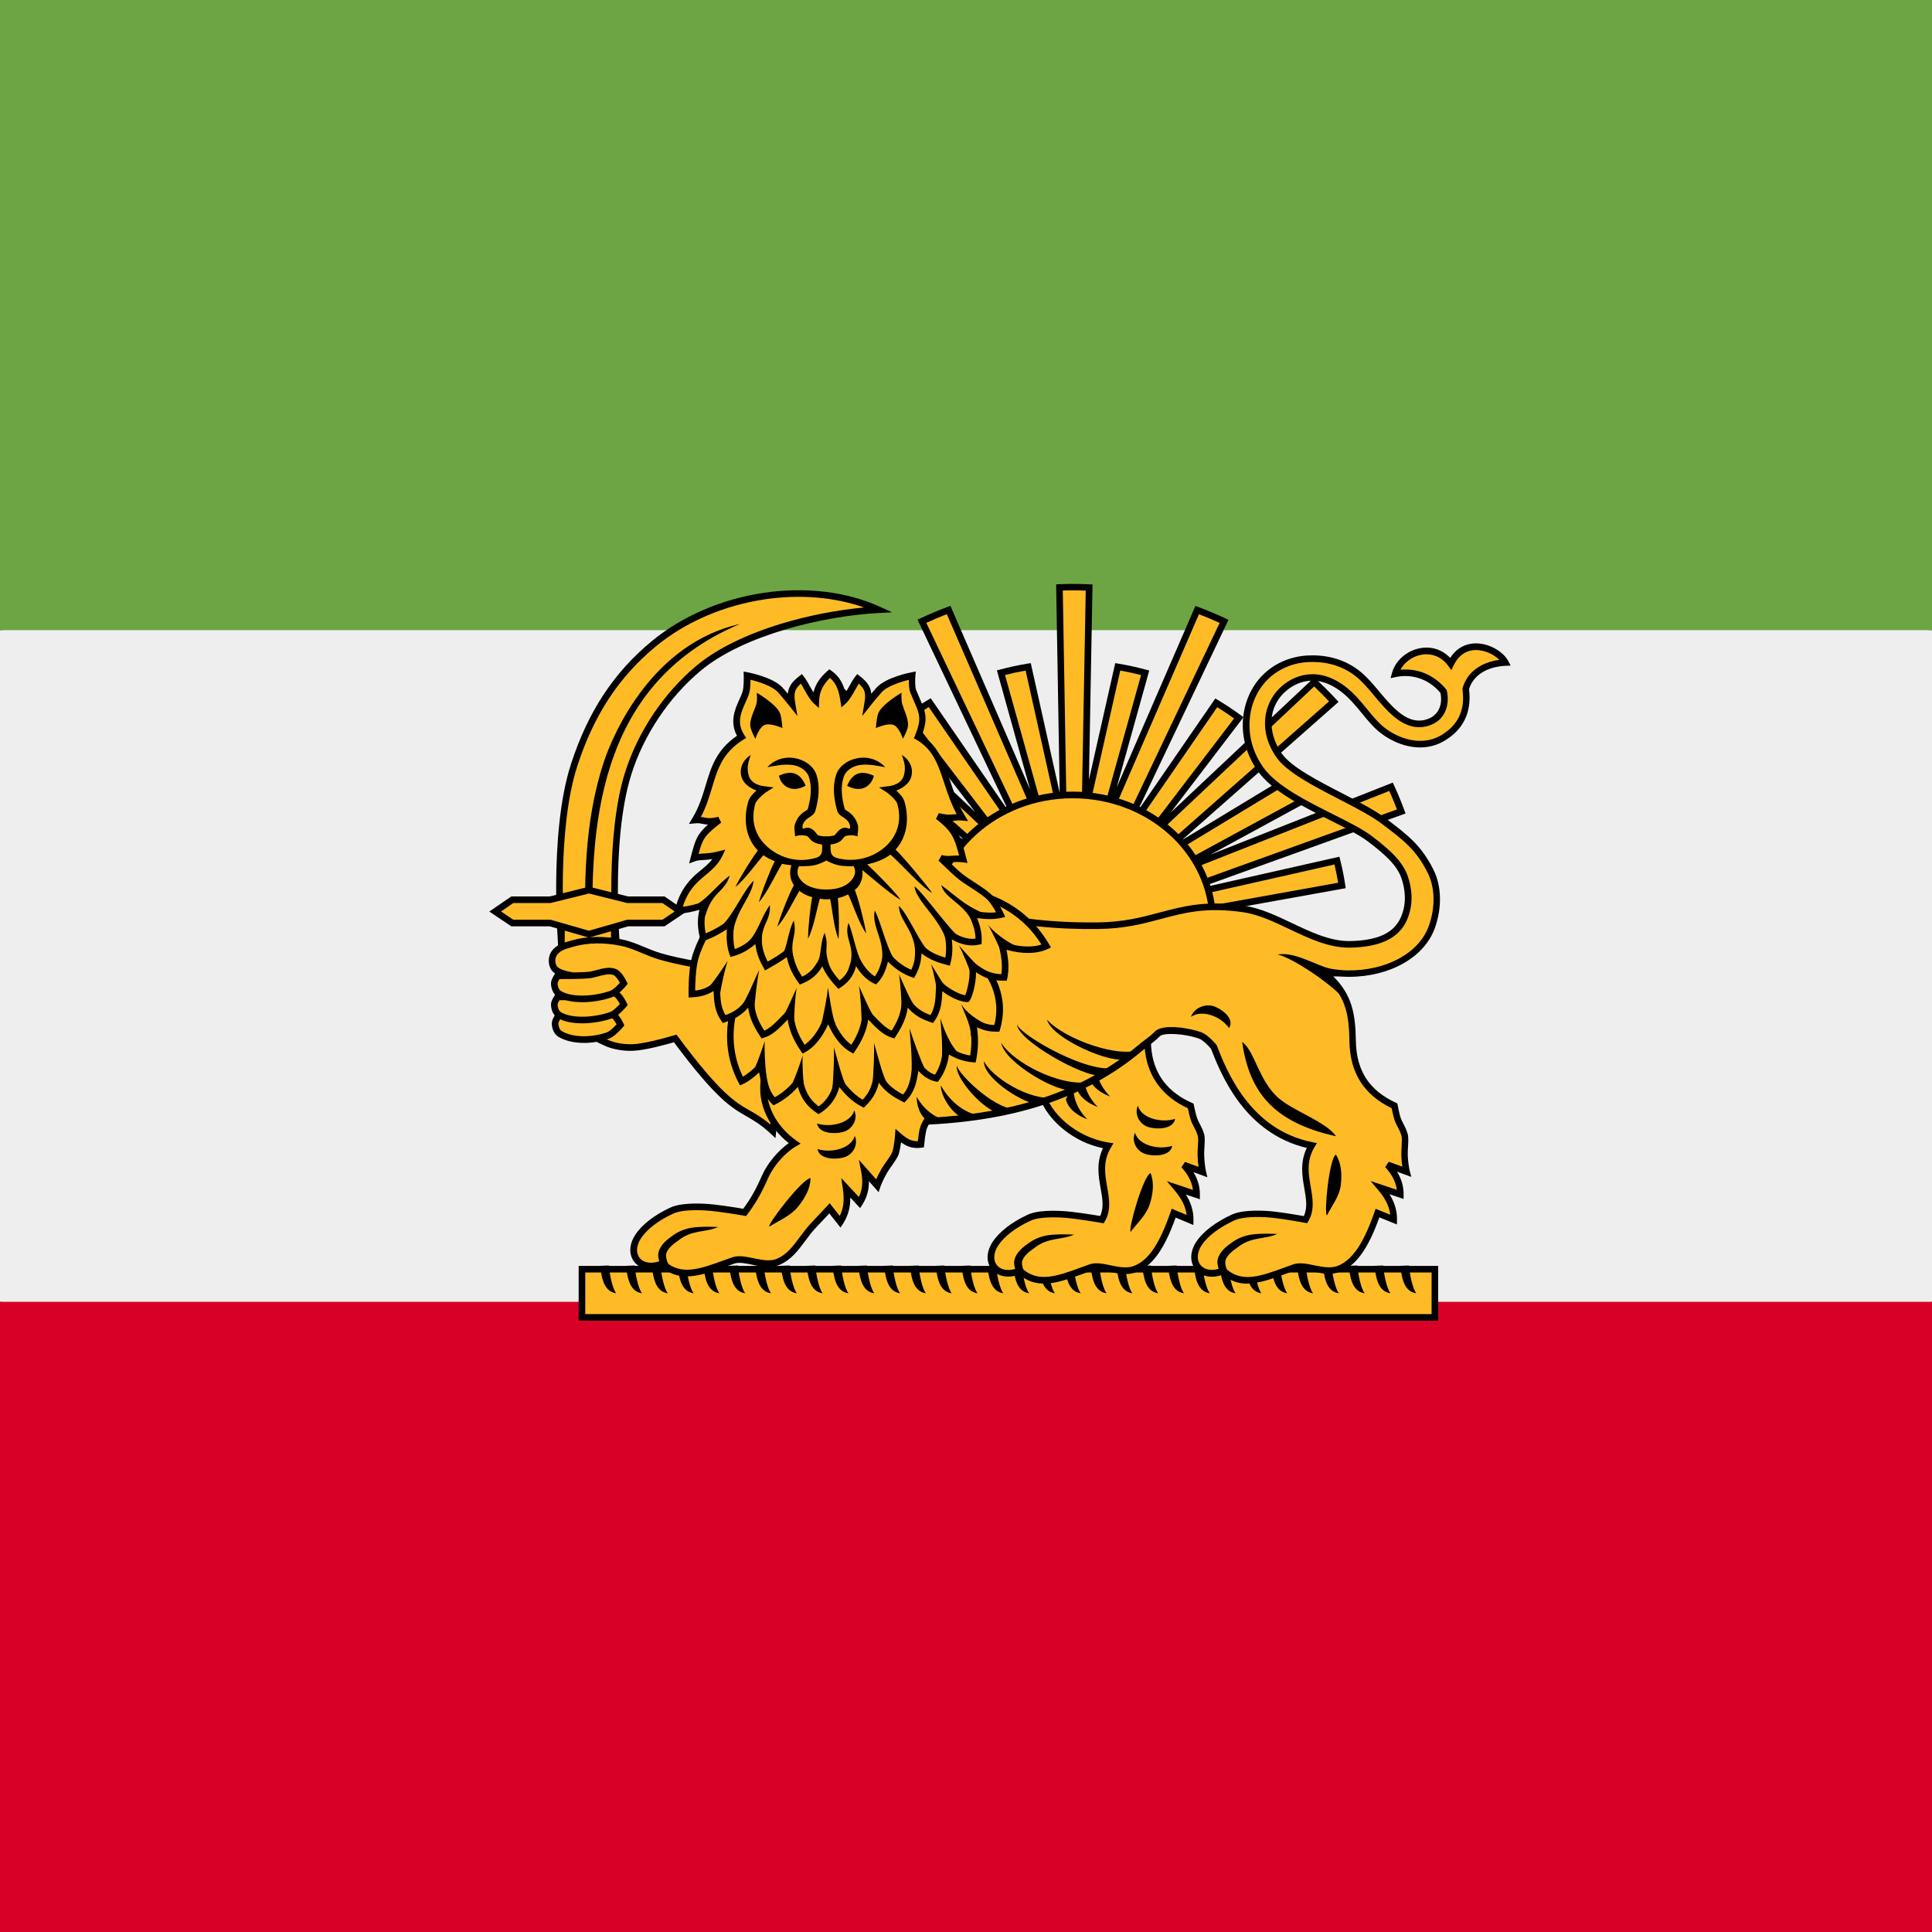<svg xmlns="http://www.w3.org/2000/svg" width="512" height="512" viewBox="0 0 512 512">
  <rect x="0" y="0" width="512" height="512" fill="#333333" stroke="none"/>
  <g>
    <path fill="#eee" d="m0 167 253.8-19.3L512 167v178l-254.9 32.3L0 345z" />
    <path fill="#6da544" d="M0 0h512v167H0z" />
    <path fill="#d80027" d="M0 345h512v167H0z" />
  </g>
  <g xmlns="http://www.w3.org/2000/svg" id="layer1">
    <g id="g60" style="&#10;    transform: translate(-260px, -50px);&#10;">
      <g id="g36">
        <g id="path8">
          <path fill="#ffbb26"
            d="M408.9,302s-2.83-30.54,3.26-49.28c4.2-12.93,10.69-23.53,21.18-32.17,16.39-13.5,41.7-17.06,59.46-8.96-15.55,.81-36.37,6.06-47.65,15.48-8.64,7.21-15.39,17.35-18.73,28.1-5.68,18.28-2.85,47.65-2.85,47.65l-14.66-.81h0Z" />
          <path
            d="M424.53,303.74l-16.43-.91-.07-.75c-.03-.31-2.77-30.94,3.3-49.63,4.51-13.88,11.33-24.24,21.45-32.58,8-6.59,18.53-11.13,29.64-12.77,11.03-1.63,21.95-.32,30.74,3.69l3.25,1.48-3.57,.19c-14.82,.78-35.88,5.89-47.13,15.27-8.46,7.06-15.19,17.15-18.46,27.69-5.56,17.9-2.84,47.01-2.82,47.3l.1,1.01h0Zm-14.82-2.57l12.9,.72c-.43-5.35-2.1-30.66,2.97-46.98,3.37-10.85,10.3-21.24,19.01-28.51,5.3-4.42,13.09-8.27,22.53-11.13,7.02-2.13,14.65-3.61,21.86-4.28-7.81-2.76-17-3.53-26.29-2.16-10.8,1.6-21.02,6-28.79,12.39-9.86,8.12-16.5,18.21-20.9,31.77-5.43,16.73-3.66,43.38-3.28,48.18h0Z" />
        </g>
        <g id="path10">
          <path
            d="M419.98,252.06c-5.25,15.85-5.25,33.33-4.73,48.35l1.95-.08c-.52-14.95-.4-32.19,4.65-47.66s14.95-29.17,34.25-37.32c-23.04,5.18-33.42,28.54-36.13,36.71h.01Z" />
        </g>
        <g id="g32">
          <g id="path12">
            <path fill="#ffbb26" d="M408.78,290.51h14.01v31.42h-14.01v-31.42Z" />
            <path d="M423.67,322.8h-15.76v-33.17h15.76v33.17Zm-14.01-1.75h12.26v-29.67h-12.26v29.67Z" />
          </g>
          <g id="g22">
            <g id="path14">
              <path fill="#ffbb26"
                d="M464.84,349.8c-8.42-7.82-9.05-1.9-25.9-24.6,0,0-7.36,2.25-11.19,2.4-2,.08-4.05-.18-5.93-.8-3.46-1.13-9.44-5.2-9.44-5.2l-1.54-13.2s-3.04-.49-3.95-1.8c-.78-1.13-.79-2.88,0-4,1.13-1.61,2.88-1.99,5.05-2.6,4.06-1.14,8.59-1.06,12.73-.2,3.67,.76,6.52,2.53,10.1,3.6,11,3.29,34.24,5.4,34.24,5.4l-4.17,40.99h0Z" />
              <path
                d="M465.53,351.63l-1.29-1.19c-2.66-2.47-4.47-3.5-6.39-4.6-3.95-2.25-8.04-4.58-19.25-19.63-1.85,.54-7.52,2.13-10.83,2.26-2.14,.08-4.3-.21-6.23-.84-3.54-1.16-9.41-5.14-9.66-5.31l-.33-.22-1.51-12.96c-1.06-.24-3.05-.84-3.87-2.03-.99-1.43-.99-3.58,0-5,1.23-1.75,3.01-2.24,5.07-2.81l.45-.13c3.88-1.09,8.55-1.16,13.14-.21,2.19,.45,4.11,1.26,5.97,2.03,1.34,.56,2.73,1.14,4.2,1.58,10.8,3.23,33.84,5.34,34.07,5.37l.88,.08-4.44,43.62h.02Zm-26.26-27.46l.37,.5c11.27,15.19,15.24,17.45,19.08,19.64,1.61,.92,3.27,1.87,5.42,3.69l3.91-38.42c-4.4-.42-23.65-2.39-33.53-5.35-1.57-.47-2.99-1.07-4.38-1.65-1.86-.78-3.62-1.52-5.65-1.94-4.32-.89-8.7-.83-12.32,.19l-.46,.13c-1.88,.52-3.24,.9-4.11,2.13-.58,.82-.57,2.17,0,3,.48,.69,2.26,1.25,3.37,1.43l.65,.11,.08,.66,1.49,12.8c1.29,.85,6.04,3.94,8.89,4.87,1.74,.57,3.68,.83,5.62,.76,3.67-.14,10.9-2.34,10.97-2.36l.59-.18h.01Z" />
            </g>
            <g id="path16">
              <path fill="#ffbb26"
                d="M407.99,319.2s5.64,.06,8.34-.2c1.96-.19,3.61-1.22,5.71-.4,1.25,.49,2.41,3,2.41,3,0,0-1.9,2.3-3.29,2.8-3.88,1.39-9.25,1.69-12.73-.4-.93-.56-1.3-1.78-1.32-2.8,0-.72,.88-2,.88-2h0Z" />
              <path
                d="M414.73,326.38c-2.42,0-4.83-.47-6.76-1.63-1.26-.76-1.72-2.32-1.74-3.54-.01-.93,.79-2.15,1.03-2.51l.26-.38h.46c.06,0,5.63,.06,8.25-.19,.56-.05,1.11-.19,1.68-.33,1.28-.32,2.74-.67,4.43-.01,1.5,.59,2.67,2.97,2.89,3.45l.23,.5-.35,.42c-.21,.25-2.09,2.5-3.67,3.07-1.96,.7-4.34,1.16-6.72,1.16h.01Zm-6.27-6.31c-.27,.46-.48,.94-.48,1.11,0,.71,.25,1.67,.89,2.06,3.31,1.99,8.54,1.57,11.99,.33,.72-.26,1.81-1.3,2.54-2.11-.46-.84-1.17-1.85-1.69-2.06-1.17-.46-2.19-.21-3.37,.08-.61,.15-1.24,.31-1.93,.37-2.28,.22-6.51,.22-7.95,.21h0Z" />
            </g>
            <g id="path18">
              <path fill="#ffbb26"
                d="M407.77,314.2s5.64,.06,8.34-.2c1.96-.19,4.7-1.62,6.8-.8,1.25,.49,2.41,3,2.41,3,0,0-1.9,2.3-3.29,2.8-3.88,1.39-10.35,2.09-13.83,0-.93-.56-1.3-1.78-1.32-2.8,0-.72,.88-2,.88-2h.01Z" />
              <path
                d="M414.29,321.19c-2.48,0-4.84-.42-6.53-1.44-1.26-.76-1.72-2.32-1.74-3.54-.01-.93,.79-2.15,1.03-2.51l.26-.38h.46c.06,0,5.63,.06,8.25-.19,.58-.06,1.27-.24,2.01-.44,1.65-.45,3.52-.95,5.19-.3,1.5,.59,2.67,2.97,2.89,3.45l.23,.5-.35,.42c-.21,.25-2.09,2.5-3.67,3.07-2.32,.83-5.26,1.37-8.04,1.37h0Zm-6.04-6.12c-.27,.46-.48,.94-.48,1.11,0,.71,.25,1.67,.89,2.06,3.02,1.81,9.02,1.39,13.08-.07,.71-.26,1.81-1.3,2.54-2.11-.46-.84-1.17-1.85-1.69-2.06-1.14-.44-2.64-.04-4.1,.36-.81,.22-1.58,.43-2.3,.5-2.28,.22-6.51,.22-7.95,.21h.01Z" />
            </g>
            <g id="path20">
              <path fill="#ffbb26"
                d="M407.77,308.6s5.64,.06,8.34-.2c1.96-.19,4.7-1.62,6.8-.8,1.25,.49,2.41,3,2.41,3,0,0-1.9,2.3-3.29,2.8-3.88,1.39-10.35,2.09-13.83,0-.93-.56-1.3-1.78-1.32-2.8,0-.72,.88-2,.88-2h.01Z" />
              <path
                d="M414.29,315.59c-2.48,0-4.84-.42-6.53-1.44-1.26-.76-1.72-2.32-1.74-3.54-.01-.93,.79-2.15,1.03-2.51l.26-.38h.46c.06,0,5.63,.06,8.25-.19,.58-.06,1.27-.24,2.01-.44,1.65-.45,3.52-.95,5.19-.3,1.5,.59,2.67,2.97,2.89,3.45l.23,.5-.35,.42c-.21,.25-2.09,2.5-3.67,3.07-2.32,.83-5.26,1.37-8.04,1.37h0Zm-6.04-6.12c-.27,.46-.48,.94-.48,1.11,0,.71,.25,1.67,.89,2.06,3.02,1.81,9.02,1.39,13.08-.07,.72-.26,1.81-1.3,2.54-2.11-.46-.84-1.17-1.85-1.69-2.06-1.14-.44-2.64-.04-4.1,.36-.81,.22-1.58,.43-2.3,.5-2.28,.22-6.51,.21-7.95,.21h.01Z" />
            </g>
          </g>
          <g id="path24">
            <path fill="#ffbb26"
              d="M426.32,294.61h9.48l4.55-3.05-4.53-3.12h-9.48l-10.28-2.55-10.28,2.55h-10.02l-4.53,3.12,4.55,3.05h10.02l10.26,2.94,10.26-2.94Z" />
            <path
              d="M416.06,298.47l-10.38-2.98h-10.17l-5.84-3.92,5.82-4h10.19l10.39-2.58,10.39,2.58h9.65l5.82,4-5.84,3.92h-9.63l-10.38,2.98h-.02Zm-20.02-4.73h9.88l10.14,2.91,10.14-2.91h9.34l3.26-2.19-3.25-2.23h-9.32l-10.17-2.53-10.18,2.53h-9.86l-3.25,2.23,3.26,2.19h0Z" />
          </g>
          <g id="path26">
            <path fill="#ffbb26"
              d="M544.26,205.6c-1.17,0-2.34,.03-3.5,.08l1.07,63.03-9.37-41.99c-2.44,.4-4.85,.92-7.22,1.55l11.99,43.02-25.86-59.63c-2.4,.9-4.76,1.9-7.08,2.99l28.53,59.99-26.45-38.41c-2.07,1.23-4.07,2.56-6,3.98l25.3,33.03-45.25-42.56c-1.81,1.67-3.55,3.43-5.22,5.24l48.27,42.59-38.29-23.2c-1.36,1.84-2.62,3.75-3.79,5.73l45.48,24.73,1.75-2.75,.81,.75,3.76-3.44,1.84-1.17v.09l4.04-1.5v.08l3.49-.83h3.49l3.58,.83v-.08l4.04,1.5v-.09l1.84,1.17,3.76,3.44,.81-.75,1.29,2.09-.92,.34,1.93,4.35,1.11,4.25,52.11-9.37c-.33-2.24-.77-4.44-1.32-6.59l-51.07,11.53,68.11-24.55c-.81-2.23-1.71-4.41-2.7-6.54l-60.92,24.06,39.54-21.49c-1.17-1.98-2.42-3.9-3.78-5.74l-38.23,23.15,48.23-42.54c-1.66-1.8-3.4-3.54-5.2-5.2l-45.22,42.56,25.24-33.06c-1.92-1.41-3.91-2.75-5.97-3.98l-23.86,34.64-.64-.34,26.58-55.89c-2.33-1.1-4.71-2.09-7.12-2.99l-24.41,56.29-.37-.2,10.99-39.46c-2.39-.64-4.81-1.18-7.26-1.58l-8.67,38.46,1.09-59.48c-1.45-.07-2.9-.11-4.36-.11h0l-.02-.03Z" />
            <path
              d="M562.87,295.02l-1.09-4.2-12.1,2.73,11.6-4.18-1.26-2.83-5.31,2.1,5.03-2.73-.44-.98h0l-1.2-1.09-.76,.46,.64-.57-2.98-2.72-1.35-.85-3.71-1.38-3.97-.92h-3.28l-2.52,.6,1.35,4.85-2.03-4.69-.7,.17-2.54,.95,2.11,4.43-2.86-4.15-.39,.15-1.35,.85-2.98,2.72,.65,.57-.76-.46-1.2,1.1-.64-.59-1.63,2.55-46.99-25.56,.46-.78c1.17-1.98,2.46-3.93,3.84-5.8l.47-.64,30.6,18.54-41.6-36.71,.61-.66c1.8-1.95,3.52-3.68,5.27-5.29l.6-.55,38,35.75-19.3-25.19,.72-.53c1.96-1.44,4.01-2.79,6.07-4.02l.7-.42,20.7,30.06-24.19-50.88,.79-.37c2.33-1.1,4.74-2.12,7.14-3.02l.78-.29,21.13,48.73-8.81-31.62,.85-.23c2.39-.64,4.84-1.17,7.3-1.57l.82-.13,7.67,34.39-.94-55.27,.86-.03c1.37-.05,2.49-.08,3.53-.08,1.42,0,2.9,.04,4.4,.11l.85,.04-.95,51.76,6.97-30.91,.81,.13c2.42,.4,4.9,.94,7.35,1.6l.85,.23-8.64,31.01,20.88-48.13,.78,.29c2.61,.98,4.96,1.97,7.19,3.02l.79,.37-24.2,50.9,20.71-30.06,.7,.42c1.98,1.18,4.02,2.53,6.04,4.02l.72,.53-19.3,25.28,38.04-35.8,.6,.55c1.8,1.66,3.57,3.43,5.25,5.25l.61,.66-41.56,36.67,30.55-18.5,.47,.64c1.32,1.79,2.6,3.74,3.83,5.82l.46,.78-27.74,15.08,48.36-19.1,.35,.75c1,2.15,1.91,4.37,2.73,6.61l.3,.82-55.67,20.07,38.14-8.61,.21,.82c.55,2.15,1,4.39,1.34,6.68l.12,.84-53.74,9.66v-.02Zm.61-4.59l.67,2.58,50.47-9.07c-.27-1.64-.59-3.26-.97-4.84l-50.17,11.33h0Zm-1.83-4.52l1.27,2.86h.01l67.28-24.26c-.62-1.65-1.3-3.29-2.03-4.9l-65.51,25.87,.02,.04-1.05,.38h.01Zm-1.73-1.55l-.6,.55,.77-.28-.17-.27h0Zm.76-2.09l1.45,2.34,43.91-23.87c-.9-1.49-1.84-2.91-2.79-4.24l-42.56,25.78h-.01Zm-78.05-21.6l43.96,23.91,1.47-2.31-42.63-25.82c-.99,1.38-1.93,2.79-2.81,4.23h.01Zm45.83,20.96l.99,.92,2.48-2.27-51.5-48.44c-1.31,1.23-2.62,2.55-3.96,3.98l51.96,45.85,.02-.04h.01Zm28.38-1.31l2.44,2.23,1-.93,.02,.04,51.91-45.79c-1.28-1.36-2.6-2.68-3.95-3.95l-51.42,48.4h0Zm-4.04-2.78l3.25,2.06,.63,.57,30.37-39.77c-1.5-1.08-3.01-2.08-4.48-2.98l-23.83,34.6-2.08-1.09,26.56-55.85c-1.73-.79-3.53-1.55-5.49-2.3l-24.46,56.39-1.82-.99,10.94-39.28c-1.84-.47-3.69-.88-5.51-1.2l-10.38,46.01,1.23-67.19c-1.18-.05-2.35-.07-3.47-.07h0c-.8,0-1.64,0-2.61,.05l1.19,69.58h3.32l2.6,.6v-.24l4.04,1.5v-.4Zm-51.18-37.18l30.47,39.77,.58-.53,1.76-1.12-28.31-41.11c-1.53,.93-3.04,1.93-4.51,2.98h.01Zm34.3,37.19v.42l2.82-1.05-27.82-64.16c-1.83,.71-3.65,1.48-5.44,2.3l29.89,62.84,.56-.35h-.01Zm4.04-1.08v.23l2.51-.6h.12l-10.79-48.39c-1.84,.32-3.67,.71-5.46,1.17l13.3,47.71,.33-.12h-.01Z" />
          </g>
          <g id="path28">
            <path fill="#ffbb26"
              d="M544.26,260.67c-20.33,0-37.05,15.02-37.05,33.75s16.71,33.84,37.05,33.84,37.15-15.1,37.15-33.84-16.82-33.75-37.15-33.75Z" />
            <path
              d="M544.26,329.14c-20.91,0-37.93-15.57-37.93-34.72s17.01-34.63,37.93-34.63,38.02,15.53,38.02,34.63-17.06,34.72-38.02,34.72Zm0-67.59c-19.95,0-36.18,14.75-36.18,32.88s16.23,32.97,36.18,32.97,36.27-14.79,36.27-32.97-16.27-32.88-36.27-32.88Z" />
          </g>
          <g id="path30">
            <path fill="#ffbb26" d="M414.22,399.13h226.04v-12.77h-226.04v12.77h0Z" />
            <path d="M641.14,400h-227.79v-14.52h227.79v14.52Zm-226.04-1.75h224.29v-11.03h-224.29v11.03Z" />
          </g>
        </g>
        <g id="path34">
          <path
            d="M421.37,385.37c.16,2.41,.99,6.26,1.94,7.37-3.68-.53-3.86-4.96-4.32-7.28l2.37-.09h.01Zm6.84,0c.16,2.41,.99,6.26,1.94,7.37-3.68-.53-3.86-4.96-4.32-7.28l2.37-.09h.01Zm6.84,0c.16,2.41,.99,6.26,1.94,7.37-3.68-.53-3.86-4.96-4.32-7.28l2.37-.09h.01Zm6.84,0c.16,2.41,.99,6.26,1.94,7.37-3.68-.53-3.86-4.96-4.32-7.28l2.37-.09h.01Zm6.84,0c.16,2.41,.99,6.26,1.94,7.37-3.68-.53-3.86-4.96-4.32-7.28l2.37-.09h.01Zm6.84,0c.16,2.41,.99,6.26,1.94,7.37-3.68-.53-3.86-4.96-4.32-7.28l2.37-.09h.01Zm6.84,0c.16,2.41,.99,6.26,1.94,7.37-3.68-.53-3.86-4.96-4.32-7.28l2.37-.09h.01Zm6.84,0c.16,2.41,.99,6.26,1.94,7.37-3.68-.53-3.86-4.96-4.32-7.28l2.37-.09h.01Zm6.84,0c.16,2.41,.99,6.26,1.94,7.37-3.68-.53-3.86-4.96-4.32-7.28l2.37-.09h.01Zm6.84,0c.16,2.41,.99,6.26,1.94,7.37-3.68-.53-3.86-4.96-4.32-7.28l2.37-.09h.01Zm6.84,0c.16,2.41,.99,6.26,1.94,7.37-3.68-.53-3.86-4.96-4.32-7.28l2.37-.09h.01Zm6.84,0c.16,2.41,.99,6.26,1.94,7.37-3.68-.53-3.86-4.96-4.32-7.28l2.37-.09h.01Zm6.84,0c.16,2.41,.99,6.26,1.94,7.37-3.68-.53-3.86-4.96-4.32-7.28l2.37-.09h.01Zm6.84,0c.16,2.41,.99,6.26,1.94,7.37-3.68-.53-3.86-4.96-4.32-7.28l2.37-.09h.01Zm6.84,0c.16,2.41,.99,6.26,1.94,7.37-3.68-.53-3.86-4.96-4.32-7.28l2.37-.09h.01Zm6.84,0c.16,2.41,.99,6.26,1.94,7.37-3.68-.53-3.86-4.96-4.32-7.28l2.37-.09h.01Zm6.84,0c.16,2.41,.99,6.26,1.94,7.37-3.68-.53-3.86-4.96-4.32-7.28l2.37-.09h.01Zm6.84,0c.16,2.41,.99,6.26,1.94,7.37-3.68-.53-3.86-4.96-4.32-7.28l2.37-.09h.01Zm6.84,0c.16,2.41,.99,6.26,1.94,7.37-3.68-.53-3.86-4.96-4.32-7.28l2.37-.09h.01Zm6.84,0c.16,2.41,.99,6.26,1.94,7.37-3.68-.53-3.86-4.96-4.32-7.28l2.37-.09h.01Zm6.84,0c.16,2.41,.99,6.26,1.94,7.37-3.68-.53-3.86-4.96-4.32-7.28l2.37-.09h.01Zm6.84,0c.16,2.41,.99,6.26,1.94,7.37-3.68-.53-3.86-4.96-4.32-7.28l2.37-.09h.01Zm6.84,0c.16,2.41,.99,6.26,1.94,7.37-3.68-.53-3.86-4.96-4.32-7.28l2.37-.09h.01Zm6.84,0c.16,2.41,.99,6.26,1.94,7.37-3.68-.53-3.86-4.96-4.32-7.28l2.37-.09h.01Zm6.84,0c.16,2.41,.99,6.26,1.94,7.37-3.68-.53-3.86-4.96-4.32-7.28l2.37-.09h.01Zm6.84,0c.16,2.41,.99,6.26,1.94,7.37-3.68-.53-3.86-4.96-4.32-7.28l2.37-.09h.01Zm6.84,0c.16,2.41,.99,6.26,1.94,7.37-3.68-.53-3.86-4.96-4.32-7.28l2.37-.09h.01Zm6.84,0c.16,2.41,.99,6.26,1.94,7.37-3.68-.53-3.86-4.96-4.32-7.28l2.37-.09h.01Zm6.84,0c.16,2.41,.99,6.26,1.94,7.37-3.68-.53-3.86-4.96-4.32-7.28l2.37-.09h.01Zm6.84,0c.16,2.41,.99,6.26,1.94,7.37-3.68-.53-3.86-4.96-4.32-7.28l2.37-.09h.01Zm6.84,0c.16,2.41,.99,6.26,1.94,7.37-3.68-.53-3.86-4.96-4.32-7.28l2.37-.09h.01Zm6.84,0c.16,2.41,.99,6.26,1.94,7.37-3.68-.53-3.86-4.96-4.32-7.28l2.37-.09h.01Z" />
        </g>
      </g>
      <g id="g58">
        <g id="path38">
          <path fill="#ffbb26"
            d="M553.63,353.64c-4.42,7.37,1.71,13.95-1.62,19.59,0,0-7.08-1.27-10.76-1.43-2.55-.11-6.31-.11-8.49,.89-3.89,1.79-7.25,4.24-9.02,6.96-3.22,4.96,.71,9.55,6.52,7.12,5.2,4.78,11.32,1.72,18.82-.89,1.54-.54,3.79,.04,5.68,.43,1.97,.4,4.2,.72,6.06,0,4.42-1.71,7.42-6.74,10.22-14.82l4.36,1.83c.05-3.45-1.49-6.09-3.5-8.48l5.2,1.75c.03-3.44-1.65-5.95-3.36-7.84l5,1.85s-.42-1.79-.5-4.44c-.05-1.72,.36-4.23,.02-5.37-.58-1.97-1.35-2.75-1.85-4.19-.4-1.15-.89-3.52-.89-3.52-15.06-6.6-11.82-22.15-9.05-28.73l-28.68,19.78c-5.79,3.77,2.16,17.34,15.83,19.53h0v-.02Z" />
          <path
            d="M536.63,390.16c-2.3,0-4.47-.65-6.53-2.39-2.92,1.05-5.65,.56-7.23-1.33-1.59-1.9-1.53-4.68,.15-7.27,1.76-2.71,5.09-5.3,9.38-7.28,1.82-.84,4.73-1.16,8.9-.97,3.09,.14,8.42,1.02,10.25,1.33,1.04-2.2,.62-4.6,.13-7.34-.57-3.21-1.2-6.82,.62-10.63-5.19-1.09-8.93-3.61-11.2-5.6-3.1-2.72-5.25-6-5.89-9.01-.59-2.78,.16-5.01,2.12-6.28l31.12-21.46-1.16,2.75c-.7,1.67-2.93,7.61-2.1,13.91,.83,6.34,4.43,10.94,10.7,13.69l.41,.18,.09,.44s.48,2.33,.86,3.42c.19,.55,.43,1,.7,1.52,.37,.71,.8,1.5,1.15,2.71,.25,.85,.17,2.12,.09,3.46-.05,.74-.09,1.51-.07,2.13,.08,2.53,.47,4.25,.48,4.27l.37,1.58-3.7-1.37c.96,1.56,1.74,3.54,1.71,5.99v1.2l-3.71-1.24c1.14,1.8,2.05,4.02,2.01,6.77l-.02,1.3-4.7-1.97c-3.05,8.49-6.19,12.83-10.42,14.47-2.06,.8-4.46,.47-6.55,.04-.2-.04-.4-.08-.61-.13-1.62-.34-3.46-.73-4.6-.33-.83,.29-1.66,.59-2.45,.88-3.7,1.34-7.12,2.58-10.3,2.58v-.02Zm-6.18-4.41l.41,.38c4.23,3.89,9.19,2.09,15.47-.19,.8-.29,1.63-.59,2.47-.89,1.6-.56,3.69-.12,5.54,.27,.2,.04,.4,.09,.6,.13,1.83,.38,3.93,.67,5.56,.04,3.84-1.49,6.75-5.76,9.71-14.29l.31-.88,3.94,1.65c-.26-2.21-1.27-4.24-3.23-6.57l-2-2.38,6.92,2.33c-.35-2.72-1.87-4.71-3.06-6.02l.95-1.41,3.58,1.32c-.11-.78-.22-1.83-.25-3.06-.02-.7,.03-1.51,.08-2.29,.07-1.08,.14-2.3-.02-2.86-.3-1.03-.67-1.72-1.02-2.38-.28-.53-.58-1.08-.81-1.77-.31-.89-.66-2.44-.82-3.19-6.52-2.99-10.43-8.13-11.31-14.87-.63-4.77,.38-9.33,1.28-12.21l-26.43,18.23c-1.7,1.1-1.69,3.04-1.38,4.47,1.14,5.36,7.91,12.04,16.85,13.47l1.28,.2-.66,1.11c-2.2,3.66-1.58,7.15-.99,10.52,.53,3.03,1.08,6.16-.63,9.06l-.31,.52-.6-.11c-.07-.01-7.07-1.26-10.64-1.42-3.83-.17-6.55,.11-8.09,.82-4,1.84-7.07,4.2-8.65,6.64-1.24,1.92-1.35,3.91-.27,5.2,1.16,1.39,3.35,1.63,5.73,.63l.52-.22-.03,.02Z" />
        </g>
        <g id="path40">
          <path
            d="M554.21,340.59c-2.01-.74-5.02-2.39-5.68-5.31l2.18-4.55c-.95,5.14,2.5,8.9,3.5,9.86h0Zm-3.29,2.77c-2.01-.74-5.02-2.39-5.68-5.31l2.18-4.55c-.95,5.14,2.5,8.9,3.5,9.86h0Zm-2.77,3.26c-2.01-.74-5.02-2.39-5.68-5.31l2.18-4.55c-.95,5.14,2.5,8.9,3.5,9.86h0Zm-3.53,30.56s-4.33-.23-6.88,.17c-1.69,.26-3.35,.87-4.77,1.84-1.63,1.11-3.59,2.53-4.13,4.68-.24,.96,.05,1.93,.28,2.67,.23,.75,.46,1.34,.46,1.34l1.93-.75s-.27-.47-.46-1.09c-.19-.61-.27-1.41-.18-1.76,.33-1.34,1.78-2.56,3.3-3.59,3.62-2.86,7.14-2,10.46-3.51h-.01Zm15.03-.76c1.53-2.06,4.13-4.41,5.04-7.26,.91-2.86,1.23-5.86,.2-8.29-1.96,.85-5.97,14.99-5.25,15.55h.01Zm11.01-22.75c-.51,2.91-5.26,2.83-7.31,2.09-2.06-.73-3.59-3.24-2.56-5.59,.82,3.2,5.96,4.69,9.88,3.5h-.01Zm.76-7.15c-.51,2.91-5.26,2.83-7.31,2.09-2.06-.73-3.59-3.24-2.56-5.59,.82,3.2,5.96,4.69,9.88,3.5h-.01Z" />
        </g>
        <g id="path42">
          <path fill="#ffbb26"
            d="M642.56,233.3c.88,3.98-.88,6.72-3.17,7.82-3.45,1.65-6.66,.54-9.54-1.92-3.75-3.2-6.29-7.46-9.63-10.28-4.24-3.57-9.36-4.53-13.76-4.26-4.41,.27-8.36,2.08-11.19,4.93-5.68,5.7-7.14,15.92-1.19,24.32,5.6,7.91,22.43,13.53,28.81,18.31,5.73,4.29,8.26,7.13,9.36,10.29s1.52,7.17-.18,11.03c-2.05,4.65-6.94,6.64-14.23,6.79-9.69,.19-18.83-8-28.18-9.37-17.51-2.57-22.49,4.24-38.76,4.43-32.23,.38-45.38-9.36-45.38-9.36l-34.94,40.45c-10.67,3.98-11.23,18.67,0,26.58-3.21,1.84-6.39,5.66-7.8,8.86-1.77,4.03-3.22,6.53-5.41,9.45,0,0-7.06-1.26-10.74-1.42-2.55-.11-6.35-.09-8.53,.92-3.89,1.79-7.23,4.21-8.99,6.94-3.22,4.96,.7,9.54,6.51,7.1,5.2,4.78,11.31,1.78,18.81-.84,1.54-.54,3.81,.03,5.69,.42,1.97,.4,4.22,.76,6.06,0,4.32-1.79,6.27-6.39,9.36-9.61,1.45-1.52,4.31-4.6,4.31-4.6l2.84,3.59c1.92-2.98,2.01-5.96,1.56-8.94l3.58,3.84c1.89-2.97,1.75-5.94,1.28-8.36l3.39,3.84s.56-1.67,1.93-4.01c.89-1.52,2.61-3.54,2.94-4.68,.56-1.97,.73-4.51,.73-4.51,1.96,1.71,3.45,2.59,5.96,2.26,.36-3.57,.62-4.65,1.56-6.1,12.47-.6,24.08-2.59,34.59-6.6,7.94-3.03,15.3-7.17,21.84-12.71,1.71-1.44,3.08-2.21,4.68-3.84,1.57-1.61,8.09-.79,11.38,.42,1.59,.58,3.58,3.01,3.58,3.01,2.63,6.71,8.85,22.73,25.97,26.16-4.42,7.37,1.68,14.01-1.65,19.64,0,0-7.06-1.34-10.74-1.5-2.55-.11-6.26-.09-8.44,.92-3.89,1.79-7.32,4.21-9.08,6.94-3.22,4.96,.7,9.63,6.51,7.19,5.2,4.78,11.31,1.7,18.81-.92,1.54-.54,3.81,.03,5.69,.42,1.97,.4,4.2,.72,6.06,0,4.42-1.71,7.47-6.72,10.28-14.79l4.31,1.76c.05-3.45-1.48-6.05-3.49-8.44l5.23,1.76c.03-3.44-1.68-5.97-3.39-7.86l5.05,1.84s-.47-1.78-.55-4.43c-.05-1.72,.34-4.21,0-5.35-.58-1.97-1.34-2.74-1.84-4.18-.4-1.15-.83-3.51-.83-3.51-9.02-4.16-11.01-11.02-11.1-17.22-.12-8.18-1.48-12.81-7.16-17.76,1.99-.32,4.04-.06,5.78-.04,10.84,.12,19.72-4.94,22.37-12.38,1.77-4.96,1.79-10.53-.36-14.78-3.08-6.09-6.34-8.72-12.56-13.37-7.01-5.25-23.2-11.1-27.53-17.22-4.64-6.55-3.29-13.27,.55-17.14,3.77-3.79,9.94-5.57,16.61-.33,4,3.14,6.43,7.6,9.73,10.36,3.85,3.22,10.56,5.88,16.33,2.51,5.99-3.5,6.78-8.68,6.2-13.08,1-3.61,4.46-6.7,10.51-6.98-1.92-3.68-10.74-7.39-14.49,.3-4.5-6.12-13.1-3.15-14.71,2.68,4.5-.94,9.43,.49,12.82,4.67l-.02-.06Z" />
          <path
            d="M590.57,390.19c-2.29,0-4.45-.65-6.51-2.38-2.9,1.04-5.62,.55-7.2-1.34-1.6-1.92-1.55-4.73,.13-7.33,1.73-2.66,5.08-5.24,9.45-7.26,1.82-.84,4.8-1.18,8.85-1,3.09,.14,8.4,1.07,10.23,1.4,1.04-2.2,.62-4.61,.14-7.36-.56-3.24-1.19-6.87,.66-10.7-16.61-3.97-22.75-19.54-25.41-26.32-.59-.69-2.06-2.25-3.12-2.64-3.65-1.34-9.41-1.69-10.45-.63-1.04,1.06-1.97,1.76-2.95,2.5-.57,.43-1.16,.87-1.79,1.41-6.32,5.35-13.75,9.67-22.09,12.85-9.93,3.79-21.19,5.96-34.4,6.64-.65,1.13-.88,2.22-1.19,5.34l-.07,.69-.68,.09c-2.22,.3-3.75-.25-5.38-1.43-.12,.9-.31,2.05-.6,3.06-.24,.85-1,1.92-1.8,3.06-.44,.63-.9,1.27-1.22,1.82-1.3,2.22-1.85,3.83-1.85,3.85l-.48,1.43-2.57-2.91c.03,1.86-.34,4.02-1.72,6.18l-.61,.95-2.61-2.81c.04,2.12-.36,4.53-1.92,6.95l-.66,1.03-2.97-3.76c-.94,1.01-2.63,2.81-3.63,3.86-.97,1.01-1.81,2.15-2.71,3.36-1.87,2.53-3.81,5.15-6.95,6.45-2.08,.86-4.48,.48-6.57,.05-.18-.04-.37-.08-.56-.12-1.64-.35-3.51-.74-4.67-.33-.79,.28-1.57,.56-2.34,.83-6.43,2.32-12,4.34-16.94,.18-2.92,1.05-5.65,.56-7.22-1.32-1.58-1.89-1.53-4.68,.15-7.27,1.75-2.7,5.08-5.28,9.36-7.26,1.83-.84,4.84-1.18,8.94-1,3.14,.14,8.59,1.04,10.32,1.34,2.02-2.74,3.36-5.12,4.99-8.84,1.39-3.15,4.23-6.56,7.07-8.56-5.38-4.26-8.21-10.45-7.44-16.44,.65-5.05,3.73-8.98,8.45-10.82l35.33-40.9,.65,.48s3.33,2.42,10.47,4.73c6.6,2.14,17.92,4.65,34.38,4.46,6.9-.08,11.74-1.37,16.43-2.62,6.34-1.69,12.32-3.29,22.46-1.8,4.29,.63,8.55,2.66,12.66,4.61,5.01,2.38,10.19,4.85,15.37,4.75,7.35-.14,11.62-2.13,13.45-6.27,1.74-3.95,1.05-7.83,.16-10.39-1.04-3.01-3.58-5.78-9.06-9.87-2.22-1.66-5.86-3.49-9.72-5.43-7.29-3.66-15.56-7.81-19.28-13.08-2.94-4.15-4.29-8.9-3.92-13.74,.35-4.52,2.2-8.67,5.21-11.7,3.06-3.07,7.23-4.91,11.76-5.19,3.86-.23,9.49,.35,14.38,4.47,1.7,1.43,3.15,3.16,4.68,4.99,1.52,1.82,3.1,3.71,4.96,5.29,2.98,2.55,5.8,3.14,8.6,1.8,1.8-.86,3.45-3.05,2.74-6.64-2.98-3.57-7.38-5.14-11.82-4.21l-1.4,.29,.38-1.38c.9-3.26,3.89-5.89,7.43-6.55,3.04-.56,5.88,.37,7.98,2.57,1.58-2.45,3.92-3.81,6.71-3.85h.12c3.79,0,7.39,2.41,8.57,4.68l.63,1.21-1.37,.06c-4.97,.24-8.56,2.54-9.66,6.18,.75,6.11-1.48,10.75-6.65,13.77-2.79,1.63-6.08,2.09-9.52,1.32-2.77-.62-5.54-2.01-7.81-3.91-1.58-1.32-2.93-2.97-4.36-4.72-1.61-1.96-3.27-3.99-5.35-5.63-7.91-6.21-13.82-1.37-15.45,.26-4.76,4.78-3.66,11.49-.46,16.01,2.51,3.54,9.36,7.08,15.98,10.5,4.39,2.27,8.55,4.42,11.36,6.52,6.23,4.67,9.63,7.39,12.81,13.68,2.17,4.3,2.33,10.08,.41,15.47-2.77,7.79-11.91,12.97-22.82,12.97h-.39c-.5,0-1.02-.03-1.56-.06-.71-.03-1.44-.07-2.16-.06,4.87,4.87,5.87,9.72,5.98,17.04,.12,7.93,3.49,13.16,10.59,16.44l.41,.19,.08,.45s.42,2.31,.79,3.38c.19,.56,.43,1,.7,1.52,.37,.7,.79,1.5,1.15,2.7,.25,.85,.18,2.12,.1,3.47-.04,.73-.09,1.49-.07,2.1,.08,2.5,.52,4.22,.52,4.24l.42,1.61-3.79-1.38c.98,1.57,1.77,3.57,1.75,6.02v1.2l-3.75-1.25c1.13,1.79,2.04,4.01,2,6.74l-.02,1.28-4.65-1.89c-3.04,8.46-6.2,12.8-10.48,14.46-2.06,.8-4.46,.47-6.55,.04-.18-.04-.37-.08-.56-.12-1.64-.35-3.51-.74-4.67-.33-.85,.3-1.7,.6-2.51,.9-3.69,1.34-7.09,2.58-10.26,2.58l.05,.05Zm-6.15-4.41l.41,.38c4.21,3.87,9.15,2.08,15.4-.19,.82-.3,1.67-.61,2.53-.91,1.62-.56,3.74-.12,5.6,.27,.19,.04,.37,.08,.55,.11,1.83,.38,3.93,.67,5.57,.04,3.85-1.49,6.86-5.89,9.77-14.27l.3-.87,3.89,1.58c-.33-2.77-1.78-4.85-3.21-6.55l-2-2.38,6.95,2.33c-.35-2.71-1.89-4.71-3.09-6.03l.95-1.41,3.6,1.31c-.12-.79-.24-1.83-.27-3.05-.02-.69,.02-1.49,.07-2.26,.06-1.08,.13-2.31-.03-2.87-.3-1.03-.67-1.72-1.02-2.38-.28-.53-.57-1.08-.81-1.76-.31-.9-.63-2.44-.77-3.19-7.41-3.57-11.07-9.39-11.2-17.81-.12-7.65-1.17-12.16-6.86-17.12l-1.4-1.22,1.84-.3c1.52-.25,3.07-.17,4.43-.11,.53,.03,1.03,.05,1.5,.05,10.34,.12,18.98-4.63,21.54-11.8,1.76-4.95,1.64-10.22-.32-14.1-3.01-5.95-6.12-8.44-12.3-13.07-2.7-2.02-6.78-4.13-11.11-6.37-6.81-3.52-13.85-7.16-16.6-11.05-5.03-7.11-3.3-14.29,.64-18.26,3.88-3.9,10.58-6.05,17.77-.41,2.23,1.76,3.96,3.86,5.62,5.9,1.37,1.68,2.67,3.26,4.12,4.48,3.99,3.34,10.27,5.38,15.33,2.42,4.62-2.7,6.51-6.69,5.77-12.21l-.02-.18,.05-.17c1.13-4.08,4.72-6.8,9.73-7.48-1.37-1.4-3.77-2.6-6.17-2.6h-.1c-1.77,.02-4.21,.74-5.81,4.01l-.63,1.3-.86-1.16c-1.73-2.35-4.32-3.41-7.1-2.9-2.39,.44-4.47,1.97-5.53,3.97,4.62-.45,9.06,1.44,12.12,5.22l.13,.16,.04,.2c.85,3.88-.58,7.33-3.65,8.79-3.44,1.64-6.97,.95-10.49-2.05-1.97-1.68-3.59-3.62-5.16-5.5-1.48-1.77-2.89-3.45-4.47-4.78-4.45-3.74-9.6-4.27-13.15-4.06-4.1,.25-7.87,1.91-10.63,4.68-2.72,2.73-4.39,6.49-4.7,10.6-.34,4.43,.91,8.79,3.6,12.6,3.47,4.91,11.53,8.95,18.64,12.52,3.93,1.97,7.64,3.84,9.98,5.59,5.78,4.33,8.49,7.33,9.66,10.7,.99,2.86,1.76,7.21-.21,11.67-2.1,4.76-7.01,7.15-15.01,7.31-5.6,.1-10.96-2.45-16.16-4.92-4.19-1.99-8.14-3.87-12.17-4.46-9.79-1.44-15.6,.11-21.76,1.76-4.79,1.28-9.74,2.6-16.86,2.68-9.25,.11-22.85-.6-35.06-4.58-5.58-1.82-8.86-3.67-10.18-4.5l-34.58,40.04-.21,.08c-4.22,1.57-6.97,5.03-7.54,9.49-.74,5.72,2.23,11.68,7.74,15.56l1.12,.79-1.19,.68c-2.88,1.65-6,5.2-7.43,8.45-1.76,4-3.25,6.61-5.51,9.62l-.32,.43-.53-.09c-.07-.01-7.05-1.25-10.62-1.41-3.77-.17-6.58,.12-8.13,.84-3.99,1.84-7.05,4.19-8.62,6.62-1.24,1.92-1.35,3.91-.28,5.19,1.16,1.38,3.35,1.62,5.72,.63l.52-.22,.41,.38c4.25,3.91,9.25,2.11,15.57-.18,.77-.28,1.56-.56,2.36-.84,1.62-.56,3.73-.12,5.6,.27,.19,.04,.37,.08,.55,.11,1.83,.38,3.93,.72,5.55,.05,2.69-1.11,4.4-3.43,6.21-5.88,.89-1.2,1.81-2.44,2.85-3.53,1.43-1.5,4.27-4.56,4.3-4.59l.69-.75,2.67,3.38c1.02-2.06,1.26-4.31,.81-7.26l-.42-2.79,4.68,5.03c1.18-2.47,.96-4.86,.6-6.72l-.6-3.14,4.57,5.18c.32-.72,.8-1.7,1.45-2.82,.36-.61,.84-1.29,1.3-1.95,.65-.92,1.39-1.97,1.55-2.53,.53-1.86,.7-4.31,.7-4.33l.12-1.76,1.33,1.16c1.65,1.44,2.84,2.17,4.6,2.11,.32-3.01,.62-4.23,1.62-5.77l.24-.38,.45-.02c13.22-.64,24.45-2.78,34.32-6.55,8.16-3.11,15.42-7.34,21.58-12.56,.67-.57,1.28-1.02,1.87-1.47,.93-.7,1.8-1.35,2.75-2.32,2.04-2.09,9.1-.97,12.3,.21,1.76,.65,3.73,3.01,3.95,3.27l.09,.11,.09,.22c2.61,6.65,8.72,22.21,25.29,25.53l1.21,.24-.64,1.06c-2.2,3.66-1.59,7.17-1,10.56,.53,3.04,1.07,6.18-.64,9.08l-.31,.53-.6-.11c-.07-.01-7.04-1.33-10.61-1.49-3.71-.16-6.49,.13-8.04,.84-4.07,1.88-7.17,4.23-8.72,6.62-1.25,1.93-1.35,3.95-.26,5.26,1.16,1.39,3.35,1.64,5.7,.65l.52-.22,.02,.07Z" />
        </g>
        <g id="path44">
          <path
            d="M598.6,302.96c3.88-.68,8.17,1.76,12.35,3.29,2.49,.91,4.74,.61,5.57,1.18l-3.77,.68,4.71,8.29c-2.24-4.13-14.64-12.53-18.85-13.44h-.01Zm-9.41,23.16c.98,7.09,3.31,12.56,7.43,16.63s9.89,6.7,17.43,8.36c-2.61-3.83-11.32-6.69-15.23-10.11-5.28-4.62-6.28-12.46-9.63-14.88Zm22.46,45.96c1.14-2.26,3.28-4.97,3.66-7.92s.15-5.96-1.3-8.2c-1.78,1.13-3.18,15.68-2.37,16.12h.01Zm-25.94-49.64c1.62-2.55-2.12-5.21-4.23-5.83-2.11-.61-5.03,.45-5.86,2.87,2.85-2.02,7.87-.21,10.08,2.96h0Zm-48.24-2.21c1.45,5.18,17.44,11.91,20.69,10.33l4.62-2.64c-5.77,2.92-20.88-2.65-25.3-7.69h-.01Zm-7.93,1.14c-.24,4.21,17.91,14.31,22.14,13.61l4.76-2.42c-6.26,3.28-26.74-8.53-26.9-11.18h0Zm-4.19,4.99c.8,5.29,15.47,13.63,18.89,12.4l4.92-2.15c-7.66,1.79-20.82-5.07-23.81-10.26h0Zm-4.56,4.86c-.37,4.05,9.1,10.51,13.56,11.31l5.13-1.68c-6.47,1.01-16.85-5.45-18.69-9.63h0Zm-7.23,1.16c-.52,3.45,7.49,12.15,11.07,12.46l5.33-1.05c-5.16,1.31-15.87-8.88-16.4-11.41h0Zm-4.21,5.27c-.21,1.89,2.19,6.98,5.79,8.63l5.43-.48c-6.92-.74-10.58-6.89-11.22-8.15h0Zm-6.43,2.98c.03,1.98,.61,5.13,3.36,6.75l5.45-.19c-5.6-1.07-8.18-5.36-8.81-6.56h0Zm-26.39,7.12c.51,2.91,5.26,2.83,7.31,2.09,2.06-.73,3.59-3.24,2.56-5.59-.82,3.2-5.96,4.69-9.88,3.5h.01Zm.12,6.77c.51,2.91,5.26,2.83,7.31,2.09,2.06-.73,3.59-3.24,2.56-5.59-.82,3.2-5.96,4.69-9.88,3.5h.01Zm-12.78,20.56c2.22-1.43,5.57-2.8,7.53-5.18s3.42-5.09,3.39-7.69c-2.16,.16-11.38,12.11-10.92,12.87Zm134.62,1.93s-4.33-.23-6.88,.17c-1.69,.26-3.35,.87-4.77,1.84-1.63,1.11-3.59,2.53-4.13,4.68-.24,.96,.05,1.93,.28,2.67,.23,.75,.46,1.34,.46,1.34l1.93-.75s-.27-.47-.46-1.09c-.19-.61-.27-1.41-.18-1.76,.33-1.34,1.78-2.56,3.3-3.59,3.62-2.86,7.14-2,10.46-3.51h-.01Zm-148.19-1.84s-4.33-.23-6.88,.17c-1.69,.26-3.35,.87-4.77,1.84-1.63,1.11-3.59,2.53-4.13,4.68-.24,.96,.05,1.93,.28,2.67,.23,.75,.46,1.34,.46,1.34l1.93-.75s-.27-.47-.46-1.09c-.19-.61-.27-1.41-.18-1.76,.33-1.34,1.78-2.56,3.3-3.59,3.62-2.86,7.14-2,10.46-3.51h0Z" />
        </g>
        <g id="path46">
          <path fill="#ffbb26"
            d="M510.21,308.91l-2.67,1.4c-18.13,6.37-32.1,6.16-50.35,0l-2.6,6.67c-2.07,7.54-.93,14.18,1.9,19.54,1.73-.75,3.46-2.38,5.19-3.94,.85,2.6,.47,6.31,3.46,9.3,3.39-1.73,5.49-4.1,6.75-5.83,.58,3.56,2.07,6.26,5.06,8.2,3-1.93,4.48-4.63,5.06-8.2,1.25,1.73,3.36,4.73,6.75,6.46,2.99-2.99,2.95-4.8,3.89-7.78,1.51,3.1,3.44,4.67,6.83,6.41,2.99-2.99,2.61-6.7,3.46-9.3,1.43,2.11,3.25,3.58,5.19,3.94,1.48-1.93,2.56-5.03,2.55-7.83,2.79,1.99,5.38,2.59,7.14,2.72,.7-3.65,.55-6.46-.02-9.71,2.63,.82,3.13,1.57,6.36,1.58,2.16-7.23-.41-15.05-7.92-20.59l-6.05,6.96h.02Z" />
          <path
            d="M476.96,345.28l-.47-.31c-2.57-1.66-4.21-3.89-5.05-6.94-1.67,1.92-3.65,3.47-5.89,4.62l-.57,.29-.45-.45c-2.32-2.32-2.79-5.07-3.16-7.28-.06-.35-.12-.69-.18-1.01-1.41,1.26-2.86,2.47-4.34,3.11l-.74,.32-.38-.71c-3.24-6.12-3.92-13.1-1.97-20.18l.03-.09,2.9-7.44,.79,.27c9.33,3.15,17.25,4.62,24.94,4.65h.2c7.76,0,15.58-1.47,24.58-4.63l2.46-1.29,6.47-7.45,.65,.48c7.53,5.55,10.61,13.61,8.24,21.54l-.19,.62h-.65c-2.44,0-3.47-.42-4.78-.95-.16-.06-.32-.13-.49-.2,.42,3.07,.35,5.64-.21,8.56l-.15,.76-.78-.06c-1.55-.12-3.81-.58-6.29-2.04-.29,2.47-1.26,5.01-2.64,6.81l-.33,.43-.53-.1c-1.62-.3-3.21-1.29-4.6-2.83-.04,.22-.08,.44-.12,.67-.37,2.21-.84,4.95-3.16,7.28l-.45,.45-.57-.29c-2.65-1.35-4.61-2.69-6.16-4.96-.55,1.98-1.13,3.75-3.55,6.17l-.45,.45-.57-.29c-2.68-1.37-4.58-3.46-5.91-5.17-.85,3.01-2.48,5.22-5.03,6.87l-.47,.31h.02Zm-4.54-11.44l.34,2.08c.53,3.28,1.87,5.61,4.2,7.28,2.33-1.67,3.67-4,4.2-7.28l.34-2.08,1.34,1.85c1.13,1.57,2.98,4.12,5.77,5.75,1.84-1.99,2.23-3.39,2.75-5.29,.14-.52,.29-1.07,.48-1.67l.66-2.08,.96,1.96c1.25,2.55,2.76,4.04,5.86,5.71,1.56-1.82,1.9-3.87,2.24-5.87,.16-.93,.31-1.8,.57-2.62l.55-1.69,1,1.47c1.21,1.78,2.65,2.99,4.1,3.44,1.25-1.86,2.05-4.53,2.04-6.84v-1.71l1.38,.99c2.25,1.61,4.36,2.24,5.91,2.47,.53-3.29,.32-5.84-.16-8.6l-.25-1.42,1.37,.43c.81,.26,1.43,.5,1.97,.72,1.08,.44,1.84,.74,3.47,.81,1.74-6.76-.89-13.59-7.14-18.51l-5.62,6.47-2.93,1.52c-17.7,6.22-31.83,6.3-50.12,.27l-2.28,5.85c-1.73,6.34-1.23,12.57,1.46,18.09,1.27-.74,2.6-1.94,3.89-3.11l1.33-1.2,.42,1.28c.27,.82,.42,1.69,.57,2.62,.34,1.99,.69,4.04,2.24,5.86,2.29-1.28,4.26-3.05,5.86-5.26l1.23-1.71v.02Z" />
        </g>
        <g id="path48">
          <path
            d="M523.03,322.32l-4.3-.26-1.4,2.6c-.07-3.53-2.15-6.7-2.56-8.61,.97,2.01,3.94,4.31,8.25,6.27h.01Zm-8.13,7.6l-3.62-1.3-1.74,2.42c.41-3.51-.2-9.25-.34-11.19,.69,2.11,2.51,7.6,5.7,10.07h0Zm-9.53,3.92l-2.13-1.3-1.74,2.42c.41-3.51-.34-10.48-.47-12.42,.69,2.11,3.05,8.95,4.35,11.29h-.01Zm-10.37,3.08l-2.13-1.3-1.74,2.42c.41-3.51,.61-9.74,.47-11.68,.69,2.11,2.1,8.21,3.41,10.56h-.01Zm-10.63,1.17l-2.13-1.3-1.74,2.42c.41-3.51,.61-9.74,.47-11.68,.69,2.11,2.1,8.21,3.41,10.56h-.01Zm-15.05,.37l2.13-1.3,1.74,2.42c-.41-3.51-.61-7.9-.47-9.84-.69,2.11-2.1,6.37-3.41,8.72h.01Zm-10.05-3.85l2.13-1.3,1.74,2.42c-.41-3.51-.61-7.9-.47-9.84-.69,2.11-2.1,6.37-3.41,8.72h.01Z" />
        </g>
        <g id="path50">
          <path fill="#ffbb26"
            d="M452.16,288.06s-6.69,10.7-8.03,16.23c-.87,3.57-.75,9.14-.75,9.14,2.17-.12,4.35-.56,6.52-2.51,.22,3.05-.11,6.09,2.01,9.14,2.17-.76,4.85-1.77,7.02-5.49,.17,3.79,.94,6.03,3.26,9.6,2.85-.83,5.08-3.92,7.28-5.94,.05,2.76,.8,5.85,3.51,9.83,3.56-1.94,5.62-6.44,6.45-8.99,.9,2.41,2.89,7.04,6.45,8.99,2.71-3.98,3.47-7.06,3.51-9.83,2.19,2.03,4.43,5.11,7.28,5.94,2.32-3.57,3.09-5.81,3.26-9.6,2.17,3.72,4.85,4.72,7.02,5.49,2.12-3.05,1.78-6.09,2.01-9.14,2.17,1.95,5.15,3.64,7.33,3.77,.43-.39,2.13-5.74,1.31-8.93,2.56,2.02,4.74,3.37,8.52,3.27,.62-2.95,.09-5.91-.54-8.58,4.1,1.41,8.55,1.79,11.72,.27-7.4-12.53-19.1-14.57-31.96-16.73-14.56,12.06-32.03,14.31-53.18,4.08h0Z" />
          <path
            d="M486.16,329.21l-.7-.38c-2.34-1.28-4.36-3.76-6-7.39-1.03,2.34-2.97,5.7-6.06,7.39l-.7,.38-.45-.65c-1.98-2.91-3.12-5.61-3.51-8.37-.12,.13-.25,.26-.37,.39-1.69,1.76-3.6,3.76-5.94,4.44l-.62,.18-.35-.54c-1.9-2.92-2.8-4.99-3.19-7.63-2.1,2.47-4.43,3.29-6.08,3.86l-.63,.22-.38-.55c-1.87-2.69-1.97-5.34-2.08-7.91v-.03c-1.99,1.29-3.96,1.58-5.69,1.68l-.91,.05-.02-.91c0-.23-.1-5.72,.78-9.37,1.35-5.6,7.86-16.04,8.14-16.49l.42-.66,.71,.34c10.19,4.93,19.81,7.03,28.6,6.24,8.42-.75,16.38-4.19,23.64-10.2l.31-.26,.39,.07c12.81,2.15,24.9,4.19,32.56,17.15l.48,.82-.86,.41c-2.78,1.33-6.7,1.4-10.92,.22,.49,2.39,.76,4.92,.22,7.48l-.14,.68-.69,.02c-3.29,.09-5.48-.88-7.46-2.24,.02,3.19-1.14,7.07-1.81,7.68l-.27,.25-.37-.02c-2.13-.12-4.59-1.46-6.49-2.87-.1,2.55-.22,5.19-2.07,7.87l-.38,.55-.63-.22c-1.65-.58-3.98-1.4-6.08-3.86-.39,2.64-1.29,4.71-3.19,7.63l-.35,.54-.62-.18c-2.33-.68-4.25-2.68-5.94-4.44-.13-.13-.25-.26-.37-.39-.39,2.76-1.53,5.46-3.51,8.37l-.45,.65h.03Zm-6.79-12.78l.88,2.34c1.47,3.93,3.28,6.66,5.37,8.1,1.95-3.04,2.85-5.74,2.9-8.65l.03-1.95,1.43,1.33c.59,.54,1.16,1.14,1.76,1.77,1.44,1.5,2.92,3.05,4.56,3.75,1.97-3.14,2.6-5.16,2.75-8.58l.13-2.96,1.5,2.56c1.84,3.15,4.03,4.18,5.91,4.87,1.23-2.09,1.32-4.2,1.41-6.42,.02-.56,.05-1.15,.09-1.73l.13-1.77,1.32,1.19c2,1.8,4.48,3.16,6.26,3.48,.53-1.33,1.58-5.33,.95-7.78l-.64-2.51,2.03,1.61c2.48,1.96,4.34,3.01,7.24,3.08,.37-2.54-.09-5.1-.66-7.51l-.37-1.54,1.5,.52c3.87,1.33,7.5,1.56,10.15,.68-7.2-11.37-18.47-13.37-30.43-15.38-7.46,6.09-15.63,9.57-24.29,10.34-8.91,.8-18.59-1.24-28.81-6.06-1.46,2.41-6.41,10.76-7.51,15.31-.62,2.57-.72,6.28-.73,7.99,1.64-.18,3.36-.68,5.07-2.22l1.32-1.19,.13,1.77c.04,.58,.07,1.16,.09,1.73,.09,2.22,.17,4.33,1.41,6.42,1.88-.69,4.07-1.72,5.91-4.87l1.5-2.56,.13,2.96c.15,3.42,.78,5.45,2.75,8.58,1.64-.71,3.12-2.25,4.56-3.75,.6-.63,1.18-1.23,1.76-1.77l1.43-1.33,.03,1.95c.05,2.91,.95,5.61,2.9,8.65,1.34-.94,3.8-3.23,5.36-8.06l.77-2.38h.02Zm36.25-2.31h0Z" />
        </g>
        <g id="path52">
          <path
            d="M529.11,301.6l-2.55-.25-.32,2.88c-1.41-3.28-3.58-7.91-4.68-9.58,1.07,1.95,6.61,6.37,10.52,6.95h-2.97Zm-7.89,6.27l-3.4-1.94,.37,4.42c-1.2-3.35-3.08-8.08-4.08-9.8,1.58,1.66,4.86,5.67,7.11,7.33h0Zm-8.87,5.97l-2.99-2.45-.46,4.41c-.55-3.49-1.51-8.45-2.17-10.29,1.24,1.89,3.72,6.35,5.62,8.33h0Zm-9.67,3.24l-2.3-1.04-1.39,2.6c-.08-3.53-.36-8.55-.77-10.46,.98,2.01,2.84,6.72,4.46,8.9h0Zm-21.23,4.5l-1.97-1.5-2.02,2.23c.83-3.45,1.84-8.65,1.94-10.59,.43,2.16,1.03,7.39,2.05,9.86Zm10.62-1.4l-2.3-1.04-1.39,2.6c-.08-3.53-.36-8.55-.77-10.46,.98,2.01,2.84,6.72,4.46,8.9h0Zm-25.39,.52l2.3-1.04,1.39,2.6c.08-3.53,.36-8.55,.77-10.46-.98,2.01-2.84,6.72-4.46,8.9h0Zm-10.52-3.47l2.3-1.04,1.39,2.6c.08-3.53,.93-9.84,1.34-11.75-.98,2.01-3.4,8.01-5.03,10.18h0Zm-8.95-4.9l2.42-.78,1.04,2.73c.54-3.49,1.53-7.8,2.18-9.65-1.23,1.89-3.75,5.71-5.64,7.7h0Z" />
        </g>
        <g id="path54">
          <path fill="#ffbb26"
            d="M509.32,277.42c2.33,.64,3.29-.12,5.99,.25-1.44-5.61-1.86-7.59-6.74-11.38,3.6,.95,4.15,.07,6.43,.29-5.08-8.43-4.15-16.97-11.73-21.33,2.37-5.73,.82-6.89-1.24-12.09-.51-1.3-.25-4.14-.25-4.14,0,0-6.49,1.21-8.83,3.84-1.35,1.52-3.05,3.65-3.05,3.65,.53-3.19,.18-4.59-2.52-6.66-1.14,1.42-2.43,4.59-3.78,5.82-.46-2.89-1.09-5.36-3.7-7.21-2.28,2-3.59,4.24-3.7,7.21-1.36-1.24-2.65-4.41-3.78-5.82-2.7,2.07-3.06,3.47-2.52,6.66,0,0-1.7-2.13-3.05-3.65-2.34-2.63-8.83-3.84-8.83-3.84,0,0,.07,2.79-.25,4.14-.75,3.12-4.44,7.17-1.24,12.09-9.19,5.82-7.19,13.63-12.26,22.06,2.29-.22,2.72,.91,6.32-.04-4.88,3.78-5.22,4.55-6.66,10.15,1.77-.64,3.27-.13,6.72-1.01-1.17,2.5-3.69,4.33-5.1,5.51-3.47,2.93-4.9,5.86-5.76,9.25,2.28,.03,4.55-.7,6.83-1.29-.78,2.7-1.17,4.69-.24,8.58,3.42-1.25,5.11-2.57,7.3-3.86-.28,2.5-.43,5.44,.47,7.94,2.28-.61,4.55-1.97,6.83-4.29-.05,3.27,.93,5.59,2.12,7.72,2.09-1.19,4.2-2.38,5.89-3.86,.68,2.32,.84,4.33,3.3,7.72,3.75-1.52,4.52-3.73,5.89-5.79,.52,1.91,1.45,4,4.19,6.92,3.59-2.36,3.41-4.73,4.42-7.09,.82,1.7,2.55,4.69,5.26,5.94,2.04-2.11,2.36-4.98,2.94-6.7,1.84,2.09,3.98,3.91,6.94,4.98,1.54-2.81,1.59-5.17,1.47-7.47,2.59,2.72,5.19,3.49,7.78,4.21,.65-2.55,.47-5.11,0-7.66,2.73,1.96,5.47,2.89,8.2,2.3,.14-2.82-.77-4.93-1.68-7.28,2.75,.48,5.38,.73,7.57,.19,0,0-1.5-3.35-3.36-4.98-2.41-2.1-5.66-3.63-8.06-5.74-1.39-1.22-4.51-4.26-4.51-4.26h0l-.02,.02Z" />
          <path
            d="M482.22,312.11l-.5-.54c-2.08-2.22-3.16-4-3.79-5.49-1,1.61-2.27,3.34-5.33,4.58l-.64,.26-.4-.56c-2.08-2.88-2.6-4.83-3.08-6.71-1.46,1.1-3.12,2.04-4.73,2.96l-1,.57-.43-.77c-.96-1.73-1.86-3.67-2.14-6.22-1.87,1.59-3.82,2.67-5.82,3.2l-.78,.21-.27-.75c-.76-2.11-.82-4.48-.68-6.58-1.61,1-3.27,2.04-5.97,3.03l-.92,.34-.23-.96c-.81-3.37-.65-5.46-.15-7.56-1.82,.48-3.7,.96-5.61,.93h-1.11l.27-1.09c.74-2.9,2.03-6.32,6.04-9.7,.19-.16,.4-.33,.62-.51,.99-.81,2.25-1.84,3.22-3.07-.9,.13-1.64,.18-2.29,.22-.93,.05-1.6,.09-2.31,.35l-1.56,.57,.41-1.6c1.21-4.69,1.75-6.21,4.58-8.69-.56-.03-1.01-.12-1.44-.2-.59-.12-1.11-.22-1.87-.14l-1.73,.16,.89-1.48c1.82-3.02,2.7-5.96,3.56-8.81,1.44-4.78,2.8-9.31,8.28-13.07-2-3.76-.5-7.1,.62-9.59,.4-.88,.77-1.71,.94-2.44,.24-1.01,.25-3.17,.23-3.91l-.03-1.08,1.06,.2c.28,.05,6.81,1.3,9.32,4.12,.43,.49,.9,1.04,1.34,1.56,.14-1.71,.96-3.08,3.05-4.68l.68-.52,.53,.67c.52,.65,1.04,1.57,1.58,2.55,.3,.54,.62,1.11,.94,1.63,.52-2.11,1.73-3.95,3.7-5.68l.52-.45,.56,.4c2.28,1.61,3.18,3.66,3.69,5.86,.35-.55,.69-1.17,1.02-1.76,.55-.98,1.06-1.9,1.58-2.55l.53-.67,.68,.52c2.09,1.6,2.91,2.97,3.05,4.68,.44-.52,.9-1.07,1.34-1.56,2.51-2.82,9.04-4.07,9.32-4.12l1.14-.21-.11,1.15c-.09,1.02-.12,2.93,.19,3.73,.36,.9,.7,1.69,1.01,2.38,1.43,3.25,2.24,5.12,.5,9.67,4.48,2.89,5.95,7.33,7.5,12.01,.99,3,2.02,6.11,3.89,9.22l.89,1.48-1.73-.16c-.76-.07-1.31,0-1.9,.06-.46,.05-.95,.11-1.56,.11,2.89,2.8,3.48,5.09,4.6,9.46l.42,1.63-1.29-.17c-1.13-.15-1.93-.09-2.71-.03-.24,.02-.48,.04-.73,.05,.93,.88,1.99,1.89,2.65,2.47,1.16,1.01,2.57,1.93,3.94,2.81,1.41,.91,2.87,1.84,4.11,2.93,1.99,1.74,3.52,5.14,3.59,5.28l.43,.96-1.02,.25c-2.02,.49-4.36,.35-6.41,.06,.72,1.9,1.31,3.81,1.19,6.22l-.03,.67-.65,.14c-2.33,.51-4.71,.06-7.23-1.38,.27,2.31,.17,4.24-.31,6.1l-.22,.87-.86-.24c-2.06-.57-4.34-1.21-6.64-3.04-.06,1.77-.41,3.69-1.61,5.88l-.36,.66-.7-.26c-2.28-.83-4.28-2.14-6.22-4.08-.44,1.66-1.06,3.85-2.74,5.59l-.43,.44-.56-.26c-2.07-.95-3.62-2.79-4.71-4.57-.55,1.77-1.24,3.76-4.12,5.65l-.61,.4h.07Zm-3.72-10.13l.51,1.86c.43,1.58,1.16,3.4,3.48,5.99,1.94-1.47,2.37-2.87,2.86-4.48,.18-.58,.36-1.18,.62-1.79l.76-1.77,.83,1.73c.7,1.46,2.15,3.96,4.27,5.22,1.1-1.39,1.55-3.1,1.92-4.5,.13-.5,.26-.97,.4-1.39l.48-1.43,1,1.13c1.9,2.15,3.73,3.55,5.87,4.46,1.11-2.35,1.12-4.34,1.02-6.32l-.12-2.35,1.63,1.71c2.18,2.29,4.36,3.1,6.49,3.72,.33-1.85,.26-3.87-.2-6.41l-.39-2.13,1.76,1.26c2.47,1.77,4.71,2.51,6.83,2.27-.03-2.13-.71-3.84-1.47-5.8l-.73-1.86,1.53,.27c1.84,.32,4.12,.63,6.12,.4-.56-1.06-1.55-2.71-2.64-3.67-1.15-1-2.55-1.9-3.91-2.78-1.42-.92-2.9-1.86-4.15-2.96-1.39-1.22-4.41-4.16-4.54-4.29l.84-1.47c1.13,.31,1.86,.25,2.8,.18,.53-.04,1.11-.08,1.8-.06-1.2-4.63-1.84-6.39-6.12-9.71l.76-1.54c2.1,.55,3.04,.44,4.03,.33,.22-.03,.44-.05,.68-.07-1.52-2.85-2.46-5.69-3.3-8.25-1.58-4.78-2.94-8.9-7.36-11.44l-.67-.38,.29-.71c1.81-4.38,1.22-5.73-.21-8.99-.31-.71-.66-1.51-1.03-2.44-.36-.91-.4-2.34-.38-3.36-2.16,.53-5.78,1.68-7.24,3.33-1.32,1.48-3,3.6-3.02,3.62l-2.1,2.64,.56-3.33c.43-2.54,.29-3.7-1.48-5.25-.29,.46-.6,1.01-.92,1.59-.77,1.38-1.56,2.8-2.46,3.61l-1.2,1.09-.26-1.6c-.39-2.42-.88-4.57-2.79-6.21-1.89,1.83-2.79,3.74-2.87,6.1l-.07,1.88-1.39-1.27c-.89-.81-1.69-2.24-2.46-3.61-.32-.57-.63-1.12-.92-1.59-1.77,1.55-1.91,2.71-1.48,5.25l.56,3.33-2.1-2.64s-1.7-2.13-3.02-3.62c-1.47-1.66-5.14-2.82-7.3-3.34-.01,.97-.07,2.37-.28,3.26-.21,.88-.62,1.79-1.05,2.74-1.19,2.66-2.43,5.41-.31,8.67l.48,.74-.75,.47c-5.52,3.5-6.79,7.7-8.25,12.57-.77,2.55-1.56,5.18-3,7.91,.29,.04,.55,.09,.81,.14,.93,.18,1.8,.35,3.81-.18l.76,1.54c-4.25,3.3-4.86,4.1-5.99,8.29,.42-.05,.84-.08,1.3-.1,1.06-.06,2.26-.13,4-.58l1.79-.46-.78,1.67c-1.1,2.35-3.28,4.13-4.73,5.32-.22,.18-.42,.34-.6,.5-2.63,2.21-4.17,4.49-5.16,7.66,1.41-.14,2.83-.52,4.33-.91,.37-.1,.75-.2,1.12-.29l1.48-.38-.42,1.47c-.67,2.32-1.05,4.04-.44,7.16,2.01-.82,3.34-1.65,4.75-2.53,.47-.3,.96-.6,1.47-.9l1.51-.89-.19,1.74c-.23,2.02-.39,4.54,.18,6.75,1.94-.68,3.79-1.93,5.63-3.81l1.53-1.57-.04,2.19c-.04,2.73,.69,4.76,1.59,6.51,1.77-1.01,3.55-2.07,4.96-3.31l1.03-.91,.39,1.32c.13,.44,.24,.87,.35,1.29,.43,1.68,.85,3.27,2.41,5.59,2.36-1.12,3.25-2.57,4.18-4.1,.22-.35,.44-.72,.68-1.08l1.06-1.6v-.06Z" />
        </g>
        <g id="path56">
          <path
            d="M460.55,233.59s.2,1.94-.09,2.93c-.56,1.89-1.54,3.48-1.65,5.43-.07,1.33,1.38,3.84,1.38,3.84,0,0,.94-3.08,2.48-3.68,1.53-.6,4.68,.84,4.68,.84,0,0-.2-2.84-.64-3.93-.98-2.44-6.15-5.43-6.15-5.43h-.01Zm38.35,0s-5.16,2.99-6.15,5.43c-.44,1.09-.64,3.93-.64,3.93,0,0,3.15-1.43,4.68-.84,1.54,.6,2.48,3.68,2.48,3.68,0,0,1.45-2.51,1.38-3.84-.11-1.96-1-3.54-1.56-5.43-.29-.98-.18-2.93-.18-2.93h-.01Zm-39.91,16.47c-2.29,1.4-3.09,3.77-2.48,5.85,.47,1.6,1.97,2.85,3.95,3.59-.1,.09-.08,.07-.18,.17-.78,.71-1.68,1.66-2.02,2.84-1.4,4.94-.48,9.75,2.57,12.87-1.61,2.16-4.64,6.97-5.96,9.7,2.66-2.17,5.4-6.08,7.43-8.44,.9,.65,1.93,1.15,3.03,1.59-1.13,2.15-3.39,7.82-4.22,10.87,2.41-2.79,4.54-7.68,6.15-10.2,.79,.21,1.63,.3,2.48,.42-.63,1.8-.4,3.69,.64,5.27-1.14,2.03-3.52,7.94-4.4,11.03,2.27-2.57,4.28-6.91,5.87-9.53,.92,.74,2.04,1.3,3.39,1.67-.51,2.62-1.1,8.1-1.1,11.03,1.5-3.01,2.29-7.72,3.12-10.62,.57,.06,1.12,.17,1.74,.17,.36,0,.67-.06,1.01-.08,.58,2.96,.97,7.58,2.2,10.62,.22-2.87,.11-8.16-.18-10.87,1.03-.22,1.94-.58,2.75-1,1.3,2.73,2.76,7.51,4.77,10.36-.52-3.2-2.15-9.48-3.03-11.53,.25-.23,.53-.42,.73-.67,1.1-1.31,1.48-2.97,1.28-4.6,2.73,2.23,7.2,6.19,10.18,7.94-1.77-2.49-6.65-7.38-8.9-9.45,2.31-.49,4.47-1.31,6.15-2.59,2.59,2.16,7.88,8.31,11.1,10.2-1.88-2.64-7.73-9.63-9.73-11.53,2.88-3.12,3.75-7.8,2.39-12.62-.34-1.19-1.24-2.13-2.02-2.84-.1-.09-.08-.08-.18-.17,1.97-.75,3.47-1.99,3.95-3.59,.62-2.08-.19-4.45-2.48-5.85,.65,1.84,1.12,3.3,.55,5.43-.36,1.36-1.68,2.55-4.04,2.84l-2.57,.33,2.11,1.34s.53,.4,1.19,1,1.41,1.46,1.56,2.01c1.26,4.44,0,8.21-2.66,10.87s-6.88,4.5-11.65,3.84c-3.31-.46-3.4-1.21-3.39-3.93,.62-.06,1.39-.22,2.11-.59,.66-.33,.92-.68,1.19-1,.27-.33,.49-.56,.55-.59,.86-.37,2.2-.25,2.2-.25l1.1,.25,.09-1.09c.07-.94,.3-1.55-.46-3.09-.62-1.25-1.55-2-2.2-2.42-.32-.21-.51-.31-.64-.42s-.16-.16-.18-.25c-.85-3.13-1.11-5.84-.28-8.45,.5-1.56,2.2-2.88,4.4-3.18,2.38-.31,5.27,.35,6.61,.59-1.32-1.5-3.89-2.95-7.16-2.42-2.68,.43-5.1,2.09-5.87,4.51-.95,2.99-.6,6.14,.28,9.37,.13,.49,.42,.9,.73,1.17s.64,.48,.92,.67c.56,.37,1.12,.7,1.56,1.59,.38,.77,.23,.74,.18,1.41-.66-.05-1.06-.53-2.11-.08-.69,.3-1.08,.81-1.38,1.17-.3,.36-.57,.64-.46,.59-.29,.14-.89,.28-1.38,.33s-.92,0-.92,0c0,0-.43,.05-.92,0s-1.09-.19-1.38-.33c.11,.05-.16-.22-.46-.59-.3-.36-.68-.87-1.38-1.17-1.05-.45-1.45,.03-2.11,.08-.05-.67-.19-.65,.18-1.41,.44-.89,1-1.22,1.56-1.59,.28-.18,.6-.4,.92-.67s.6-.68,.73-1.17c.87-3.22,1.23-6.38,.28-9.37-.77-2.42-3.2-4.08-5.87-4.51-3.27-.53-5.84,.92-7.16,2.42,1.34-.24,4.23-.9,6.61-.59,2.2,.29,3.91,1.61,4.4,3.18,.83,2.61,.57,5.32-.28,8.45-.02,.09-.05,.14-.18,.25s-.32,.21-.64,.42c-.65,.42-1.59,1.17-2.2,2.42-.76,1.54-.53,2.14-.46,3.09l.09,1.09,1.1-.25s1.34-.12,2.2,.25c.06,.02,.28,.26,.55,.59s.54,.67,1.19,1c.72,.36,1.49,.52,2.11,.59,.2,2.88-.31,3.42-3.39,3.93-4.75,.78-8.99-1.19-11.65-3.84s-3.92-6.42-2.66-10.87c.15-.55,.9-1.4,1.56-2.01s1.19-1,1.19-1l2.11-1.34-2.57-.33c-2.36-.3-3.67-1.48-4.04-2.84-.57-2.13-.09-3.59,.55-5.43h.04Zm10.28,4.75c-.79,0-1.74,.26-2.84,.75,.38,2.13,2.85,4.96,7.07,2.67-.67-1.64-1.84-3.45-4.22-3.43h-.01Zm19.45,0c-2.38-.02-3.55,1.79-4.22,3.43,4.22,2.28,6.69-.54,7.07-2.67-1.1-.49-2.05-.74-2.84-.75h-.01Zm-9.73,23.23c.27,.15,.53,.3,1.19,.59,.92,.4,1.98,.75,3.12,.84,.99,.08,1.96,.12,2.94,.08,.66,1.45,.42,2.49-.64,3.76-1.17,1.4-3.33,2.42-6.61,2.42s-5.53-1.03-6.7-2.42c-1.06-1.27-1.22-2.31-.55-3.76,.97,.04,1.94,0,2.94-.08,1.14-.09,2.2-.43,3.12-.84,.66-.29,.93-.44,1.19-.59Zm-25.6,4.01c-3.45,2.43-6.53,7.07-10.09,8.19l3.21-.42,.37,3.09c1.7-6.67,5.14-6.32,6.51-10.87h0Zm6.33,1.35c-3.02,2.86-6.2,11.04-9.54,12.62l3.12-.92,.83,3.01c.62-6.82,4.97-10.03,5.6-14.71h0Zm49.73,1.17c.93,3.82,7.05,5.15,8.62,11.03l.37-3.01,3.76,.17c-6.79-3.01-6.76-3.65-12.75-8.19h0Zm-7.07,.33c.15,3.91,8.16,9.67,8.53,15.71l1.01-2.84,2.94,1.25c-3.74-3.11-9.68-11.85-12.48-14.13h0Zm-38.35,4.94c-2.44,3.29-3.43,8.2-6.42,10.28l2.84-1.34,1.47,2.84c-.68-6.82,2.37-7.08,2.11-11.79h0Zm34.22,.26c-.16,3.91,5.16,7.18,4.13,13.96l1.56-2.76,2.84,1.5c-2.88-2.21-5.92-10.26-8.53-12.71h0Zm-6.42,1.18c-1.04,4.62,3.36,8.32,1.56,14.96l1.84-2.67,2.66,1.76c-2.62-2.47-4.19-10.45-6.06-14.04h0Zm-21.47,2.66c-1.87,3.59-1.6,8.32-4.22,10.78l2.66-1.76,1.84,2.59c-1.8-6.65,.76-7-.28-11.62h0Zm14.5,.6c-1.42,4.53,2.35,6.04,0,12.54l2.11-2.42,2.39,1.84c-2.41-2.64-2.93-8.25-4.5-11.95h0Zm-6.33,2.66c-1.56,3.71-.44,6.64-2.84,9.28l2.48-1.92,2.02,2.51c-2.35-6.5-.23-5.33-1.65-9.86h-.01Z" />
        </g>
      </g>
    </g>
  </g>
</svg>
